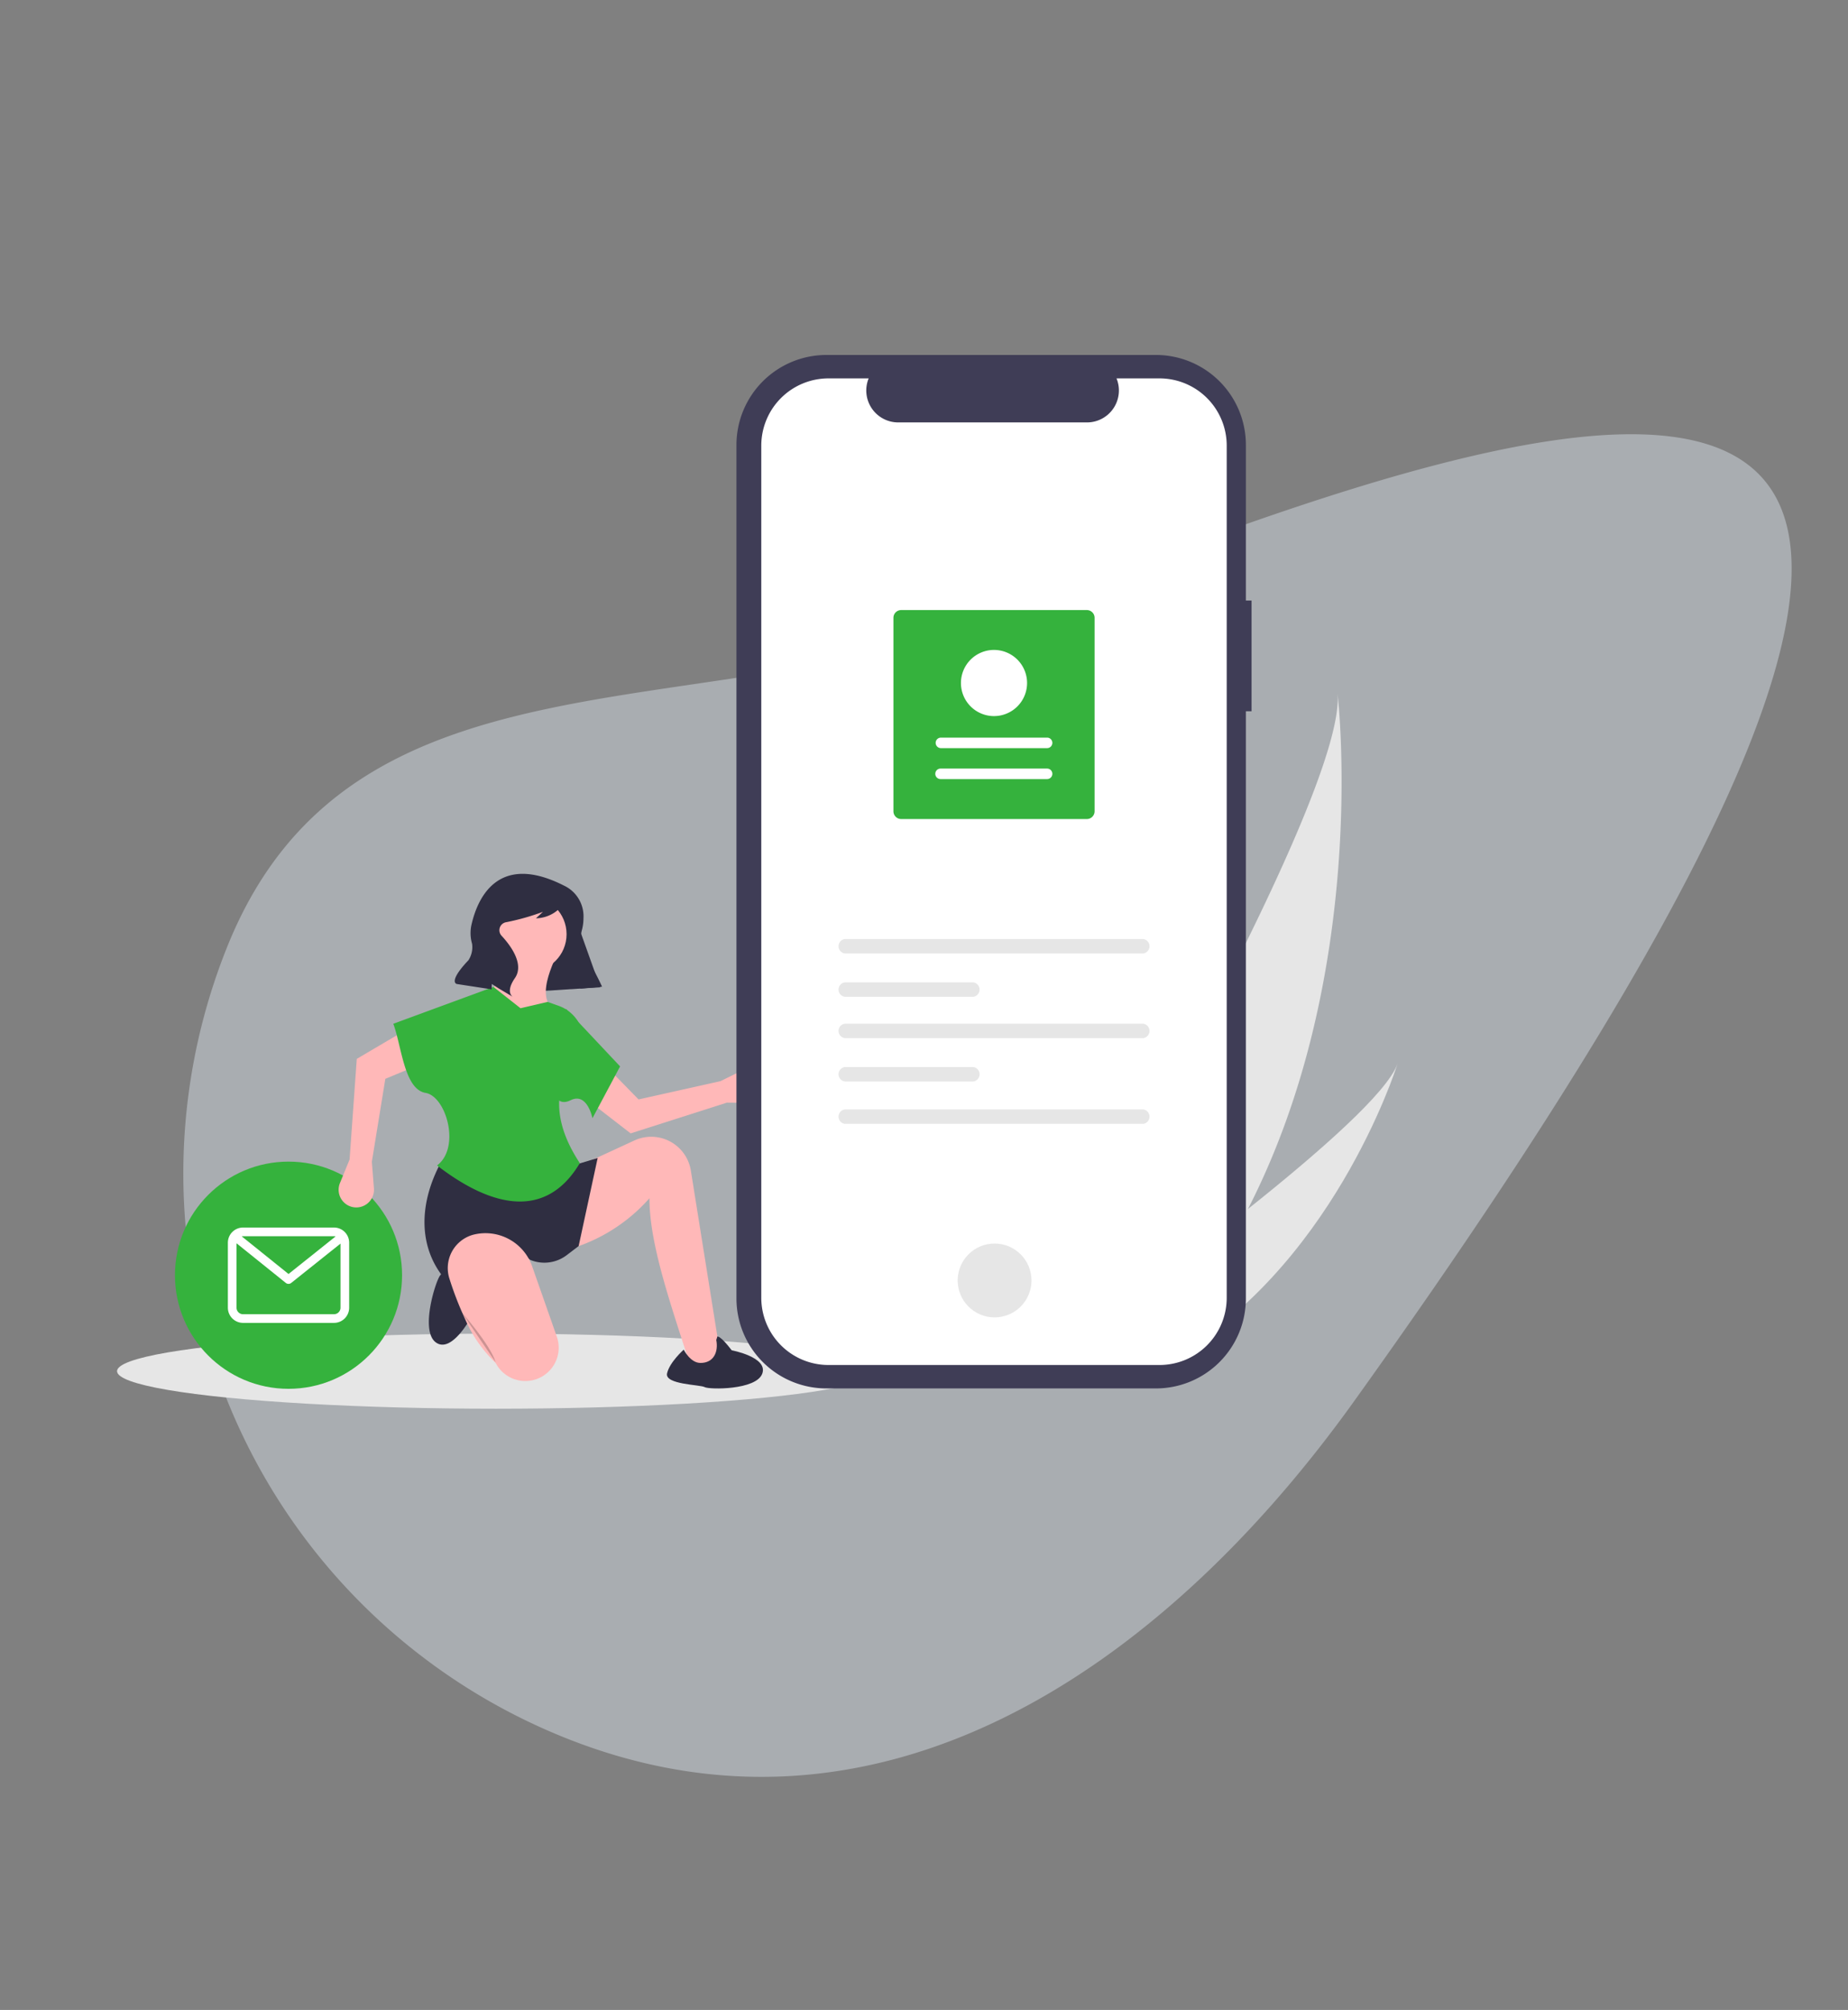 <svg xmlns="http://www.w3.org/2000/svg" width="277.101" height="301.259" viewBox="0 0 277.101 301.259">
  <rect x="0" y="0" width="277.101" height="301.259" fill="#808080" stroke="none"/>
  <g id="tool-1" transform="translate(-400 -1285.797)">
    <path id="Path_195" data-name="Path 195" d="M346.907,183.808c68.464,71.934,125.723,143.685-91.092,91.092-48.891-11.86-91.092-40.783-91.092-91.092a91.091,91.091,0,0,1,91.092-91.092C306.124,92.716,312.223,147.366,346.907,183.808Z" transform="translate(252.328 1630.027) rotate(-68)" fill="#d2dae2" opacity="0.5"/>
    <g id="undraw_personal_email_t7nw" transform="translate(417.551 1339)">
      <path id="Path_147" data-name="Path 147" d="M834.349,394.706a93.343,93.343,0,0,1-14.981,21.456c-.138.149-.277.295-.418.443l-14.707-6.963c.09-.15.189-.317.295-.5,6.318-10.809,44.454-76.747,43.249-91.681C847.927,318.691,852.448,359.424,834.349,394.706Z" transform="translate(-664.773 -266.7)" fill="#e6e6e6"/>
      <path id="Path_148" data-name="Path 148" d="M845.5,622.725c-.206.117-.417.232-.629.342l-11.033-5.223c.154-.109.334-.239.541-.384,3.38-2.427,13.431-9.708,23.266-17.534,10.569-8.409,20.89-17.445,22.423-21.758C879.761,579.157,870.086,609.22,845.5,622.725Z" transform="translate(-688.072 -471.92)" fill="#e6e6e6"/>
      <ellipse id="Ellipse_13" data-name="Ellipse 13" cx="56.828" cy="5.626" rx="56.828" ry="5.626" transform="translate(0 146.686)" fill="#e6e6e6"/>
      <circle id="Ellipse_14" data-name="Ellipse 14" cx="17.027" cy="17.027" r="17.027" transform="translate(8.684 120.903)" fill="#35b23d"/>
      <path id="Path_149" data-name="Path 149" d="M242.941,693.448H229.3a2.276,2.276,0,0,0-2.273,2.273v9.743a2.276,2.276,0,0,0,2.273,2.274h13.641a2.276,2.276,0,0,0,2.273-2.273v-9.744A2.276,2.276,0,0,0,242.941,693.448Zm0,1.3a.97.97,0,0,1,.241.031l-7.06,5.632-7.019-5.643a.97.97,0,0,1,.2-.02Zm0,11.692H229.3a.975.975,0,0,1-.974-.974v-9.656l7.388,5.94a.65.65,0,0,0,.812,0l7.39-5.895v9.609a.975.975,0,0,1-.974.974Z" transform="translate(-210.409 -562.664)" fill="#fff"/>
      <path id="Path_150" data-name="Path 150" d="M275.15,389.138l-13.913.895-3.732-13.209,12.228-2.866Z" transform="translate(-202.699 -294.366)" fill="#2f2e41"/>
      <path id="Path_151" data-name="Path 151" d="M498.934,583.827l3.81.031a2.651,2.651,0,0,0,2.639-3.071h0a2.651,2.651,0,0,0-3.79-1.956L498,580.6l-12.288,2.74-5.265-5.382-3.024,4.981,7.1,5.489Z" transform="translate(-407.512 -471.757)" fill="#ffb8b8"/>
      <path id="Path_152" data-name="Path 152" d="M475.532,663.781l-4.489.863c-3.066-9.665-6.388-18.817-6.388-25.9a25.581,25.581,0,0,1-16.055,8.459l.691-10.7,5.179-2.762,7.927-3.659a6.019,6.019,0,0,1,2.206-.546h0a6.019,6.019,0,0,1,6.26,5.06Z" transform="translate(-384.824 -512.349)" fill="#ffb8b8"/>
      <path id="Path_153" data-name="Path 153" d="M543.917,770.167s.43-.182,2.149,2.067c0,0,5.489,1.022,4.581,3.5s-7.966,2.4-8.636,2.019-6.009-.37-5.64-2.052,2.5-3.561,2.5-3.561.978,1.981,2.5,1.989c2.035.011,2.725-1.715,2.38-3.442C543.741,770.669,543.93,770.177,543.917,770.167Z" transform="translate(-453.9 -623.051)" fill="#2f2e41"/>
      <path id="Path_154" data-name="Path 154" d="M377.34,709.685s.672,1.838-2.355,2.946c0,0-2.97,5.623-5.354,3.8s.09-9.474.728-10.075,2.437-6.409,4.141-5.438,3.028,3.919,3.028,3.919-5.486,1.762-2.891,5.839A4.75,4.75,0,0,0,377.34,709.685Z" transform="translate(-321.862 -568.456)" fill="#2f2e41"/>
      <circle id="Ellipse_15" data-name="Ellipse 15" cx="5.653" cy="5.653" r="5.653" transform="translate(56.099 81.165)" fill="#ffb8b8"/>
      <path id="Path_155" data-name="Path 155" d="M417.928,508.093h-9.841l-2.072-6.042c3.592-1.1,2.753-4.21,2.072-7.251h9.841c-1.908,3.8-4.278,9.19.345,10.186Z" transform="translate(-351.303 -406.295)" fill="#ffb8b8"/>
      <path id="Path_156" data-name="Path 156" d="M388.662,657.661l-1.789,1.36a5.54,5.54,0,0,1-5.462.712h0c-5.124-3.841-9.3-2.69-12.6,3.108-3.958-4.466-4.4-10.935-.863-17.609l19.595.432,3.971-1.208Z" transform="translate(-319.448 -524.098)" fill="#2f2e41"/>
      <path id="Path_157" data-name="Path 157" d="M395.073,719.29h0a5,5,0,0,1-5.921-2.495,20.014,20.014,0,0,1-4.535-6.472,50.085,50.085,0,0,1-2.377-6.1,5.183,5.183,0,0,1,3.374-6.587q.124-.037.251-.069a7.416,7.416,0,0,1,8.776,4.795l3.682,10.495a5,5,0,0,1-3.25,6.438Z" transform="translate(-332.384 -565.724)" fill="#ffb8b8"/>
      <path id="Path_158" data-name="Path 158" d="M391.415,752.741s4.316,4.834,5.179,7.6" transform="translate(-339.81 -609.337)" opacity="0.2"/>
      <path id="Path_159" data-name="Path 159" d="M306.694,572.907l-1.444,3.526a2.651,2.651,0,0,0,1.871,3.591h0a2.651,2.651,0,0,0,3.224-2.792l-.311-3.994,2.021-12.427,6.953-2.888-3.5-4.658-7.735,4.557Z" transform="translate(-271.827 -452.316)" fill="#ffb8b8"/>
      <path id="Path_160" data-name="Path 160" d="M371.526,550.414c-4.96,8.332-12.938,6.87-21.407.345,3.572-2.671,1.381-10.358-1.726-10.876-3.213-.536-3.6-7.107-4.834-10.358L358.578,524l4.057,3.194,4.057-.95,1.663.59a5.623,5.623,0,0,1,3.742,5.222C368.689,536.981,366.165,542.234,371.526,550.414Z" transform="translate(-302.138 -429.281)" fill="#35b23d"/>
      <path id="Path_161" data-name="Path 161" d="M461.856,555.813s-.764-3.942-3.274-2.7-2.682-2.216-2.682-2.216l1.985-11.481L466,548.044Z" transform="translate(-390.57 -441.412)" fill="#35b23d"/>
      <path id="Path_162" data-name="Path 162" d="M403.262,446.14a5.077,5.077,0,0,1,2.905,4.888,6.885,6.885,0,0,1-.271,1.9,5.406,5.406,0,0,0,.88,4.257,39.307,39.307,0,0,1,2.181,4.1h0l-3.239.284-.488-5.37a26.632,26.632,0,0,0-1.836-7.581l-.02-.051a5.194,5.194,0,0,1-4.329,2.463l1.045-.97a35.6,35.6,0,0,1-5.471,1.55,1.217,1.217,0,0,0-.751,2.017l.034.037c1.164,1.254,3.478,4.165,1.985,6.329s-.306,2.814-.306,2.814l-2.172-1.291-.985-.642-.03.806-5.217-.8s-1.4-.254,1.746-3.568a3.594,3.594,0,0,0,.541-2.461,5.792,5.792,0,0,1-.12-2.715C390.163,448.384,393.1,440.972,403.262,446.14Z" transform="translate(-336.229 -366.597)" fill="#2f2e41"/>
      <path id="Path_33" data-name="Path 33" d="M662.577,115.778h-.851V92.463a13.494,13.494,0,0,0-13.494-13.494h-49.4a13.494,13.494,0,0,0-13.494,13.494v127.91a13.494,13.494,0,0,0,13.494,13.494h49.4a13.494,13.494,0,0,0,13.494-13.494v-88h.851Z" transform="translate(-492.461 -78.969)" fill="#3f3d56"/>
      <path id="Path_34" data-name="Path 34" d="M662.542,95.462h-6.448a4.788,4.788,0,0,1-4.433,6.6h-28.3a4.788,4.788,0,0,1-4.433-6.6h-6.023a10.077,10.077,0,0,0-10.077,10.077V233.261a10.077,10.077,0,0,0,10.077,10.077H662.54a10.077,10.077,0,0,0,10.077-10.077h0V105.539A10.077,10.077,0,0,0,662.54,95.462h0Z" transform="translate(-506.227 -91.951)" fill="#fff"/>
      <circle id="Ellipse_7" data-name="Ellipse 7" cx="5.534" cy="5.534" r="5.534" transform="translate(126.049 133.182)" fill="#e6e6e6"/>
      <path id="Path_163" data-name="Path 163" d="M658.2,490.267a1.092,1.092,0,0,0,0,2.166h44.726a1.092,1.092,0,0,0,0-2.166Z" transform="translate(-549.064 -402.727)" fill="#e6e6e6"/>
      <path id="Path_164" data-name="Path 164" d="M658.2,610.267a1.092,1.092,0,0,0,0,2.166h44.726a1.092,1.092,0,0,0,0-2.166Z" transform="translate(-549.064 -497.187)" fill="#e6e6e6"/>
      <path id="Path_165" data-name="Path 165" d="M658.2,520.794a1.092,1.092,0,0,0,0,2.166h19.246a1.092,1.092,0,0,0,0-2.166Z" transform="translate(-549.064 -426.757)" fill="#e6e6e6"/>
      <path id="Path_166" data-name="Path 166" d="M658.2,549.893a1.092,1.092,0,0,0,0,2.166h44.726a1.092,1.092,0,0,0,0-2.166Z" transform="translate(-549.064 -449.662)" fill="#e6e6e6"/>
      <path id="Path_167" data-name="Path 167" d="M658.2,580.42a1.092,1.092,0,0,0,0,2.166h19.246a1.092,1.092,0,0,0,0-2.166Z" transform="translate(-549.064 -473.692)" fill="#e6e6e6"/>
      <path id="Path_168" data-name="Path 168" d="M697.086,258.6h27.842a1.161,1.161,0,0,1,1.16,1.16v29a1.161,1.161,0,0,1-1.16,1.16H697.086a1.161,1.161,0,0,1-1.16-1.16v-29A1.161,1.161,0,0,1,697.086,258.6Z" transform="translate(-579.51 -220.364)" fill="#35b23d"/>
      <path id="Path_169" data-name="Path 169" d="M742.315,371.813a.788.788,0,0,0,0-1.575H726.338a.788.788,0,1,0,0,1.575Z" transform="translate(-602.829 -308.245)" fill="#fff"/>
      <path id="Path_170" data-name="Path 170" d="M742.315,350.011a.788.788,0,0,0,0-1.575H726.338a.788.788,0,0,0,0,1.575Z" transform="translate(-602.829 -291.083)" fill="#fff"/>
      <path id="Path_171" data-name="Path 171" d="M748.448,286.69a4.958,4.958,0,1,1-4.958,4.958A4.957,4.957,0,0,1,748.448,286.69Z" transform="translate(-616.951 -242.479)" fill="#fff"/>
    </g>
  </g>
</svg>
